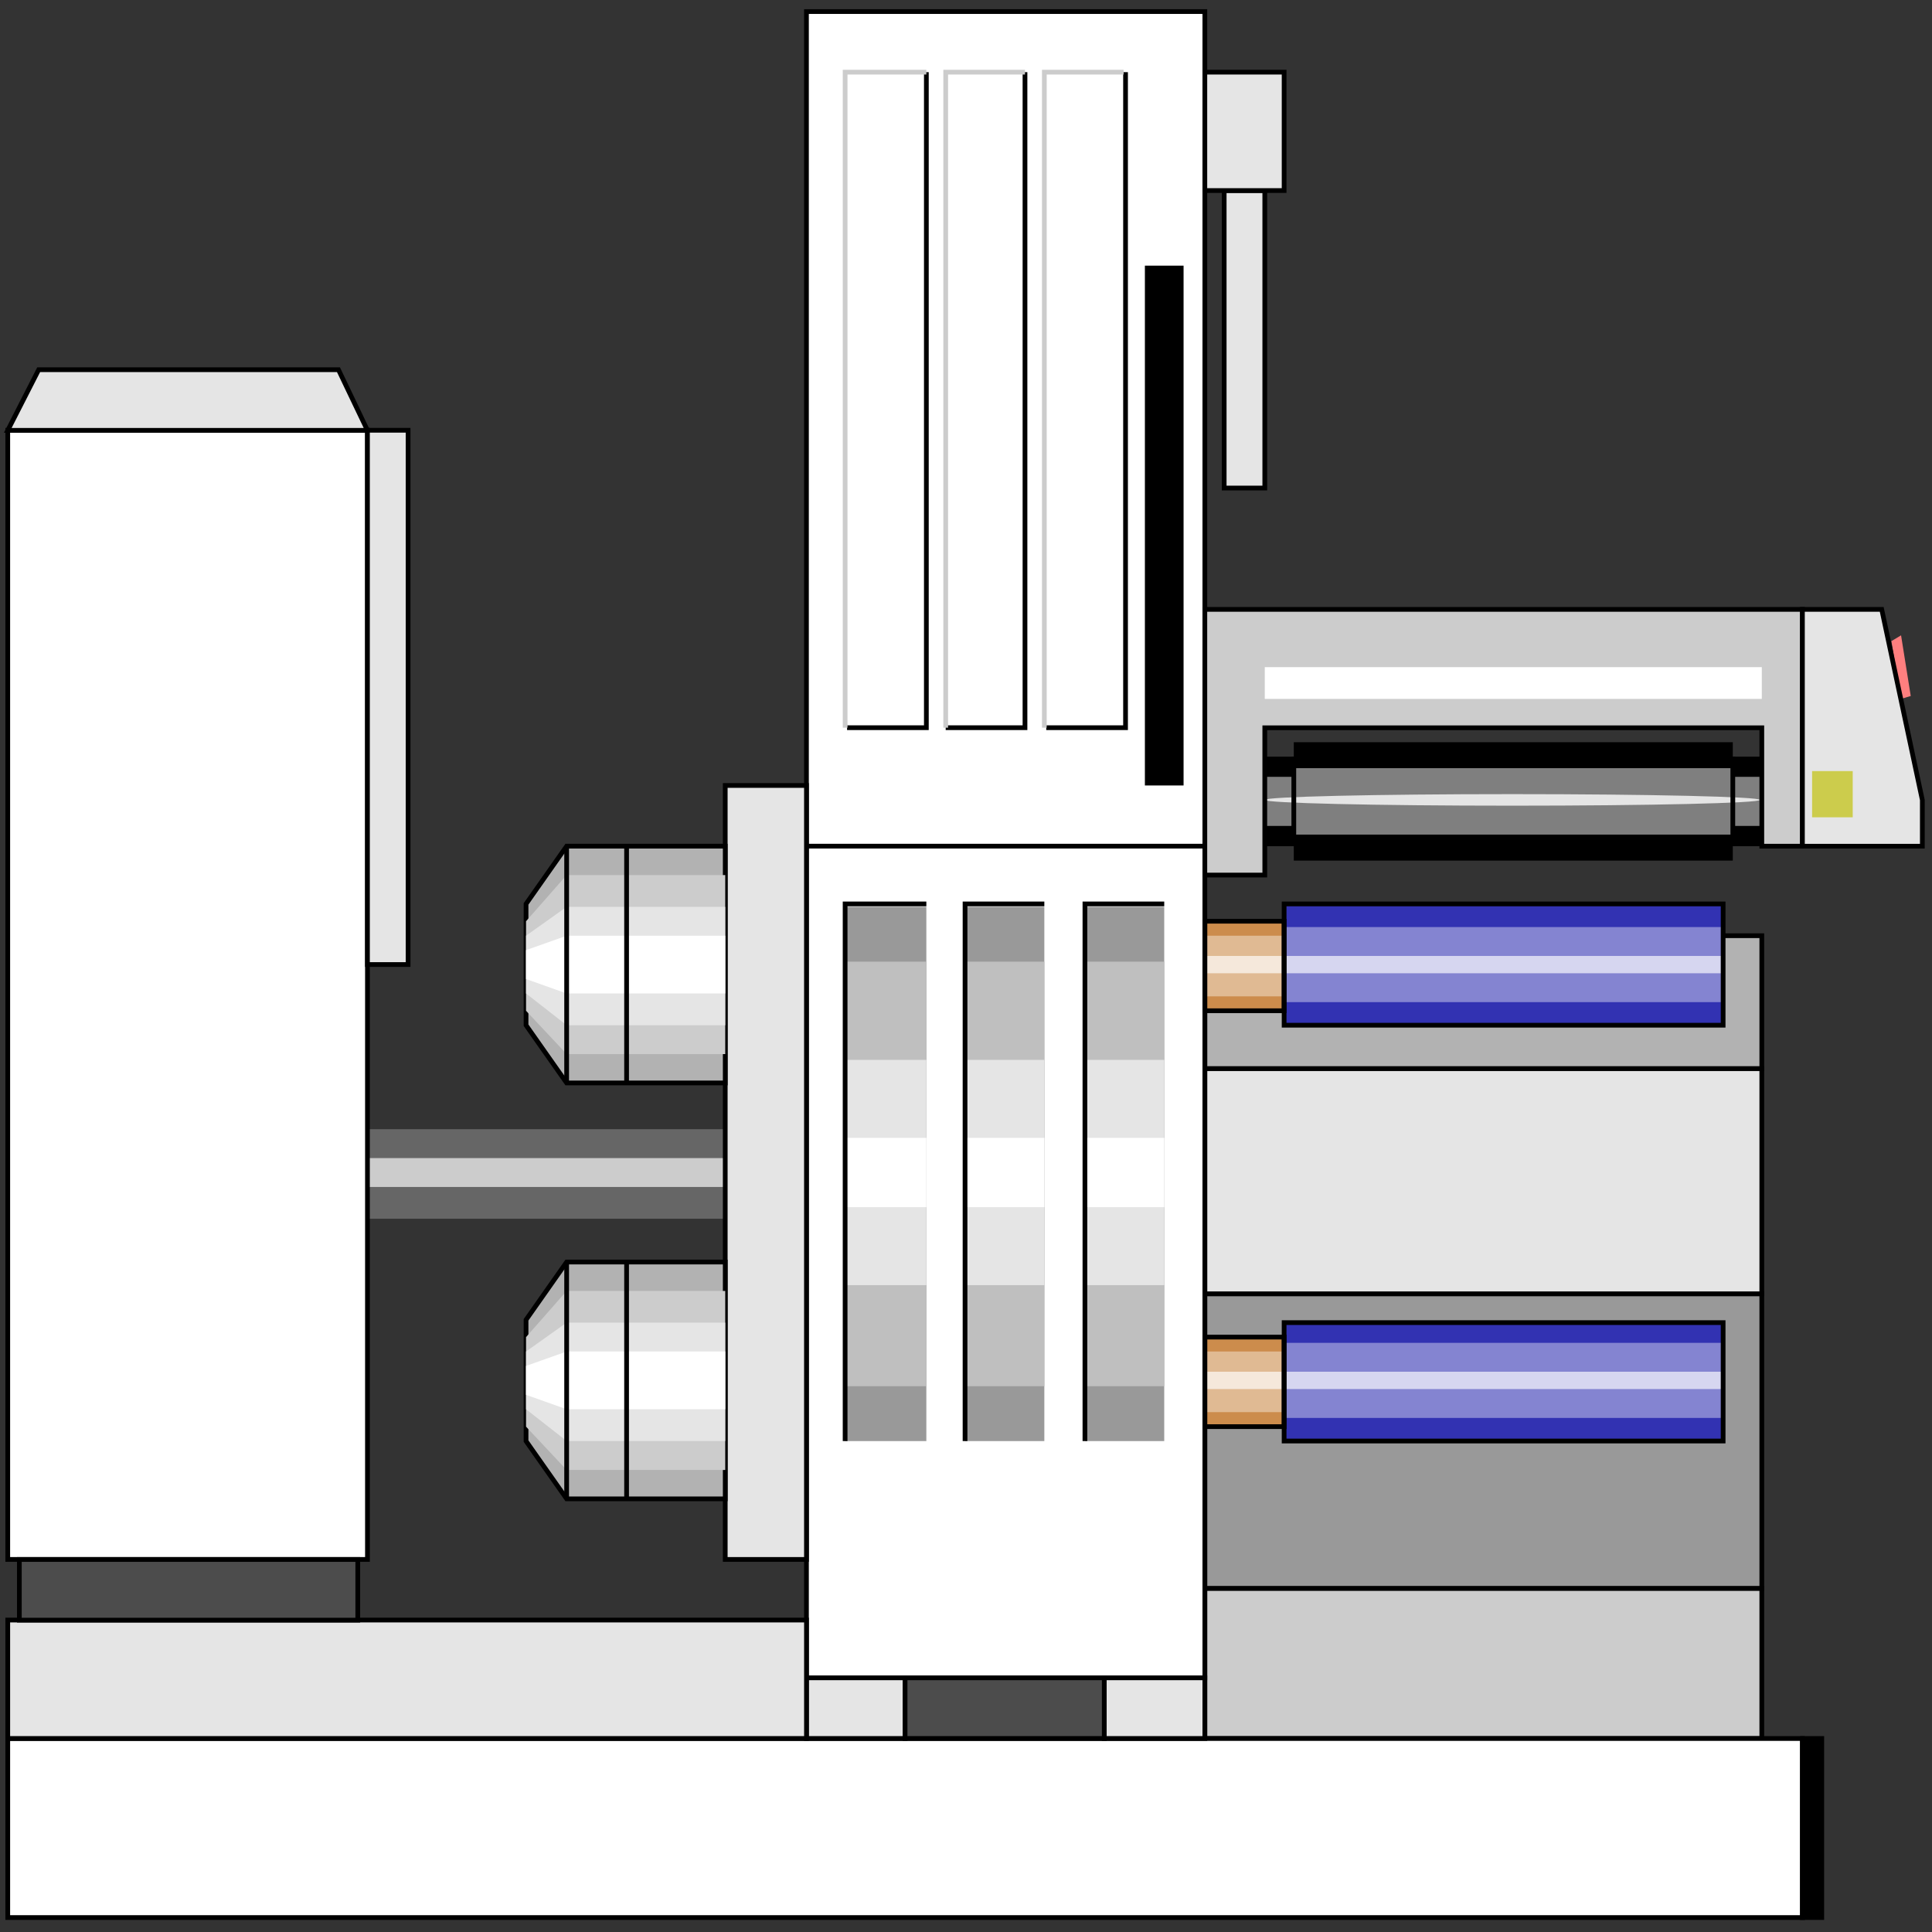 <svg width="150" height="150" viewBox="0 0 150 150" fill="none" xmlns="http://www.w3.org/2000/svg">
<rect x="0" y="0" width="150" height="150" fill="#333333" stroke="none"/>
<g clip-path="url(#clip0_2122_168557)">
<path d="M28.529 87.672H56.307V94.623H28.529V87.672Z" fill="#666666"/>
<path d="M28.529 89.914H56.307V92.156H28.529V89.914Z" fill="#CCCCCC"/>
<path d="M93.543 123.32H136.786V134.98H93.543V123.32Z" fill="#CCCCCC" stroke="black" stroke-width="0.367"/>
<path d="M93.543 100.445H136.786V123.315H93.543V100.445Z" fill="#999999" stroke="black" stroke-width="0.367"/>
<path d="M93.543 82.961H136.786V100.45H93.543V82.961Z" fill="#E5E5E5" stroke="black" stroke-width="0.367"/>
<path d="M93.543 72.648H136.786V82.962H93.543V72.648Z" fill="#B2B2B2" stroke="black" stroke-width="0.367"/>
<path d="M146.848 49.777L147.598 49.328L148.349 54.037L147.598 54.261L146.848 49.777Z" fill="#FF7F7F"/>
<path d="M98.197 58.746H100.45V57.625H134.534V58.746H136.786V65.697H134.534V66.818H100.45V65.697H98.197V58.746Z" fill="black"/>
<path d="M98.197 60.313H100.45V59.641H134.534V60.313H136.786V64.125H134.534V64.798H100.45V64.125H98.197V60.313Z" fill="#7F7F7F"/>
<path d="M117.416 62.553C128.031 62.553 136.636 62.352 136.636 62.105C136.636 61.857 128.031 61.656 117.416 61.656C106.802 61.656 98.197 61.857 98.197 62.105C98.197 62.352 106.802 62.553 117.416 62.553Z" fill="#E5E5E5"/>
<path d="M100.451 65.693V58.742" stroke="black" stroke-width="0.367"/>
<path d="M134.535 65.693V58.742" stroke="black" stroke-width="0.367"/>
<path d="M93.543 103.812H99.699V110.763H93.543V103.812Z" fill="#CC8C4C"/>
<path d="M93.543 71.523H99.699V78.474H93.543V71.523Z" fill="#CC8C4C"/>
<path d="M93.543 104.93H99.699V109.638H93.543V104.93Z" fill="#E0BA93"/>
<path d="M93.543 72.648H99.699V77.357H93.543V72.648Z" fill="#E0BA93"/>
<path d="M93.543 74.219H99.699V75.564H93.543V74.219Z" fill="#F5E8DB"/>
<path d="M93.543 106.5H99.699V107.845H93.543V106.5Z" fill="#F5E8DB"/>
<path d="M99.699 102.688H133.783V111.88H99.699V102.688Z" fill="#3232B2"/>
<path d="M99.699 70.18H133.783V79.597H99.699V70.18Z" fill="#3232B2"/>
<path d="M99.699 104.258H133.783V110.087H99.699V104.258Z" fill="#8484D1"/>
<path d="M99.699 71.977H133.783V77.806H99.699V71.977Z" fill="#8484D1"/>
<path d="M0.602 134.977H139.941V148.878H0.602V134.977Z" fill="white" stroke="black" stroke-width="0.367"/>
<path d="M0.602 121.074H28.529V33.406H0.602V121.074Z" fill="white" stroke="black" stroke-width="0.367"/>
<path d="M62.613 130.271H93.544V0.898H62.613V130.271Z" fill="white" stroke="black" stroke-width="0.367"/>
<path d="M62.613 65.695H93.544" stroke="black" stroke-width="0.367"/>
<path d="M95.045 14.797H98.198V37.891H95.045V14.797Z" fill="#E5E5E5" stroke="black" stroke-width="0.367"/>
<path d="M93.543 5.602H99.699V14.794H93.543V5.602Z" fill="#E5E5E5" stroke="black" stroke-width="0.367"/>
<path d="M85.736 130.266H93.544V134.974H85.736V130.266Z" fill="#E5E5E5" stroke="black" stroke-width="0.367"/>
<path d="M62.613 130.266H70.271V134.974H62.613V130.266Z" fill="#E5E5E5" stroke="black" stroke-width="0.367"/>
<path d="M0.602 125.781H62.614V134.974H0.602V125.781Z" fill="#E5E5E5" stroke="black" stroke-width="0.367"/>
<path d="M62.613 60.984H56.307V121.074H62.613V60.984Z" fill="#E5E5E5" stroke="black" stroke-width="0.367"/>
<path d="M0.602 33.412L3.004 28.703H26.277L28.529 33.412H0.602Z" fill="#E5E5E5" stroke="black" stroke-width="0.367"/>
<path d="M28.529 33.406H31.683V74.886H28.529V33.406Z" fill="#E5E5E5" stroke="black" stroke-width="0.367"/>
<path d="M93.543 47.312H139.939V65.698H136.786V56.505H98.198V67.94H93.543V47.312Z" fill="#CCCCCC" stroke="black" stroke-width="0.367"/>
<path d="M139.939 134.977H141.441V148.878H139.939V134.977Z" fill="black" stroke="black" stroke-width="0.367"/>
<path d="M99.699 74.219H133.783V75.564H99.699V74.219Z" fill="#D6D6F0"/>
<path d="M99.699 106.5H133.783V107.845H99.699V106.5Z" fill="#D6D6F0"/>
<path d="M99.699 102.688H133.783V111.88H99.699V102.688Z" stroke="black" stroke-width="0.367"/>
<path d="M99.699 70.18H133.783V79.597H99.699V70.18Z" stroke="black" stroke-width="0.367"/>
<path d="M93.543 103.812H99.699V110.763H93.543V103.812Z" stroke="black" stroke-width="0.367"/>
<path d="M93.543 71.523H99.699V78.474H93.543V71.523Z" stroke="black" stroke-width="0.367"/>
<path d="M139.939 65.698V47.312H146.096L149.249 62.111V65.698H139.939Z" fill="#E5E5E5" stroke="black" stroke-width="0.367"/>
<path d="M140.691 59.867H143.845V63.455H140.691V59.867Z" fill="#CCCC4C"/>
<path d="M98.197 51.797H136.786V54.263H98.197V51.797Z" fill="white"/>
<path d="M84.234 70.406H90.391V111.886H84.234V70.406Z" fill="#999999"/>
<path d="M74.926 70.406H81.082V111.886H74.926V70.406Z" fill="#999999"/>
<path d="M65.615 70.406H71.921V111.886H65.615V70.406Z" fill="#999999"/>
<path d="M88.889 20.625H91.892V60.984H88.889V20.625Z" fill="black"/>
<path d="M1.502 121.078H27.778V125.787H1.502V121.078Z" fill="#4C4C4C" stroke="black" stroke-width="0.367"/>
<path d="M56.307 116.37H43.995L40.842 111.886V102.469L43.995 97.984H56.307V116.37Z" fill="#B2B2B2" stroke="black" stroke-width="0.367"/>
<path d="M56.307 84.081H43.995L40.842 79.597V70.18L43.995 65.695H56.307V84.081Z" fill="#B2B2B2" stroke="black" stroke-width="0.367"/>
<path d="M56.307 114.128H43.995L40.842 110.765V103.814L43.995 100.227H56.307V114.128Z" fill="#CCCCCC"/>
<path d="M56.307 81.839H43.995L40.842 78.476V71.525L43.995 67.938H56.307V81.839Z" fill="#CCCCCC"/>
<path d="M56.307 111.88H43.995L40.842 109.414V104.93L43.995 102.688H56.307V111.88Z" fill="#E5E5E5"/>
<path d="M56.307 79.599H43.995L40.842 77.133V72.648L43.995 70.406H56.307V79.599Z" fill="#E5E5E5"/>
<path d="M56.307 109.414H43.995L40.842 108.293V106.051L43.995 104.93H56.307V109.414Z" fill="white"/>
<path d="M56.307 77.133H43.995L40.842 76.012V73.769L43.995 72.648H56.307V77.133Z" fill="white"/>
<path d="M43.994 116.37V97.984" stroke="black" stroke-width="0.367"/>
<path d="M43.994 84.081V65.695" stroke="black" stroke-width="0.367"/>
<path d="M48.648 65.695V84.081" stroke="black" stroke-width="0.367"/>
<path d="M48.648 97.984V116.37" stroke="black" stroke-width="0.367"/>
<path d="M87.387 5.602V56.498H81.231" stroke="black" stroke-width="0.367"/>
<path d="M79.58 5.602V56.498H73.424" stroke="black" stroke-width="0.367"/>
<path d="M71.922 5.602V56.498H65.766" stroke="black" stroke-width="0.367"/>
<path d="M84.234 74.664H90.391V107.624H84.234V74.664Z" fill="#BFBFBF"/>
<path d="M74.926 74.664H81.082V107.624H74.926V74.664Z" fill="#BFBFBF"/>
<path d="M65.615 74.664H71.921V107.624H65.615V74.664Z" fill="#BFBFBF"/>
<path d="M84.234 82.289H90.391V99.778H84.234V82.289Z" fill="#E5E5E5"/>
<path d="M74.926 82.289H81.082V99.778H74.926V82.289Z" fill="#E5E5E5"/>
<path d="M65.615 82.289H71.921V99.778H65.615V82.289Z" fill="#E5E5E5"/>
<path d="M84.234 88.344H90.391V93.725H84.234V88.344Z" fill="white"/>
<path d="M74.926 88.344H81.082V93.725H74.926V88.344Z" fill="white"/>
<path d="M65.615 88.344H71.921V93.725H65.615V88.344Z" fill="white"/>
<path d="M65.615 111.884V70.18H71.921" stroke="black" stroke-width="0.367"/>
<path d="M74.926 111.884V70.18H81.082" stroke="black" stroke-width="0.367"/>
<path d="M84.234 111.884V70.18H90.391" stroke="black" stroke-width="0.367"/>
<path d="M65.615 56.498V5.602H71.921" stroke="#CCCCCC" stroke-width="0.367"/>
<path d="M73.424 56.498V5.602H79.58" stroke="#CCCCCC" stroke-width="0.367"/>
<path d="M81.082 56.498V5.602H87.238" stroke="#CCCCCC" stroke-width="0.367"/>
<path d="M70.269 130.266H85.735V134.974H70.269V130.266Z" fill="#4C4C4C" stroke="black" stroke-width="0.367"/>
</g>
<defs>
<clipPath id="clip0_2122_168557">
<rect width="150" height="150" fill="white"/>
</clipPath>
</defs>
</svg>
